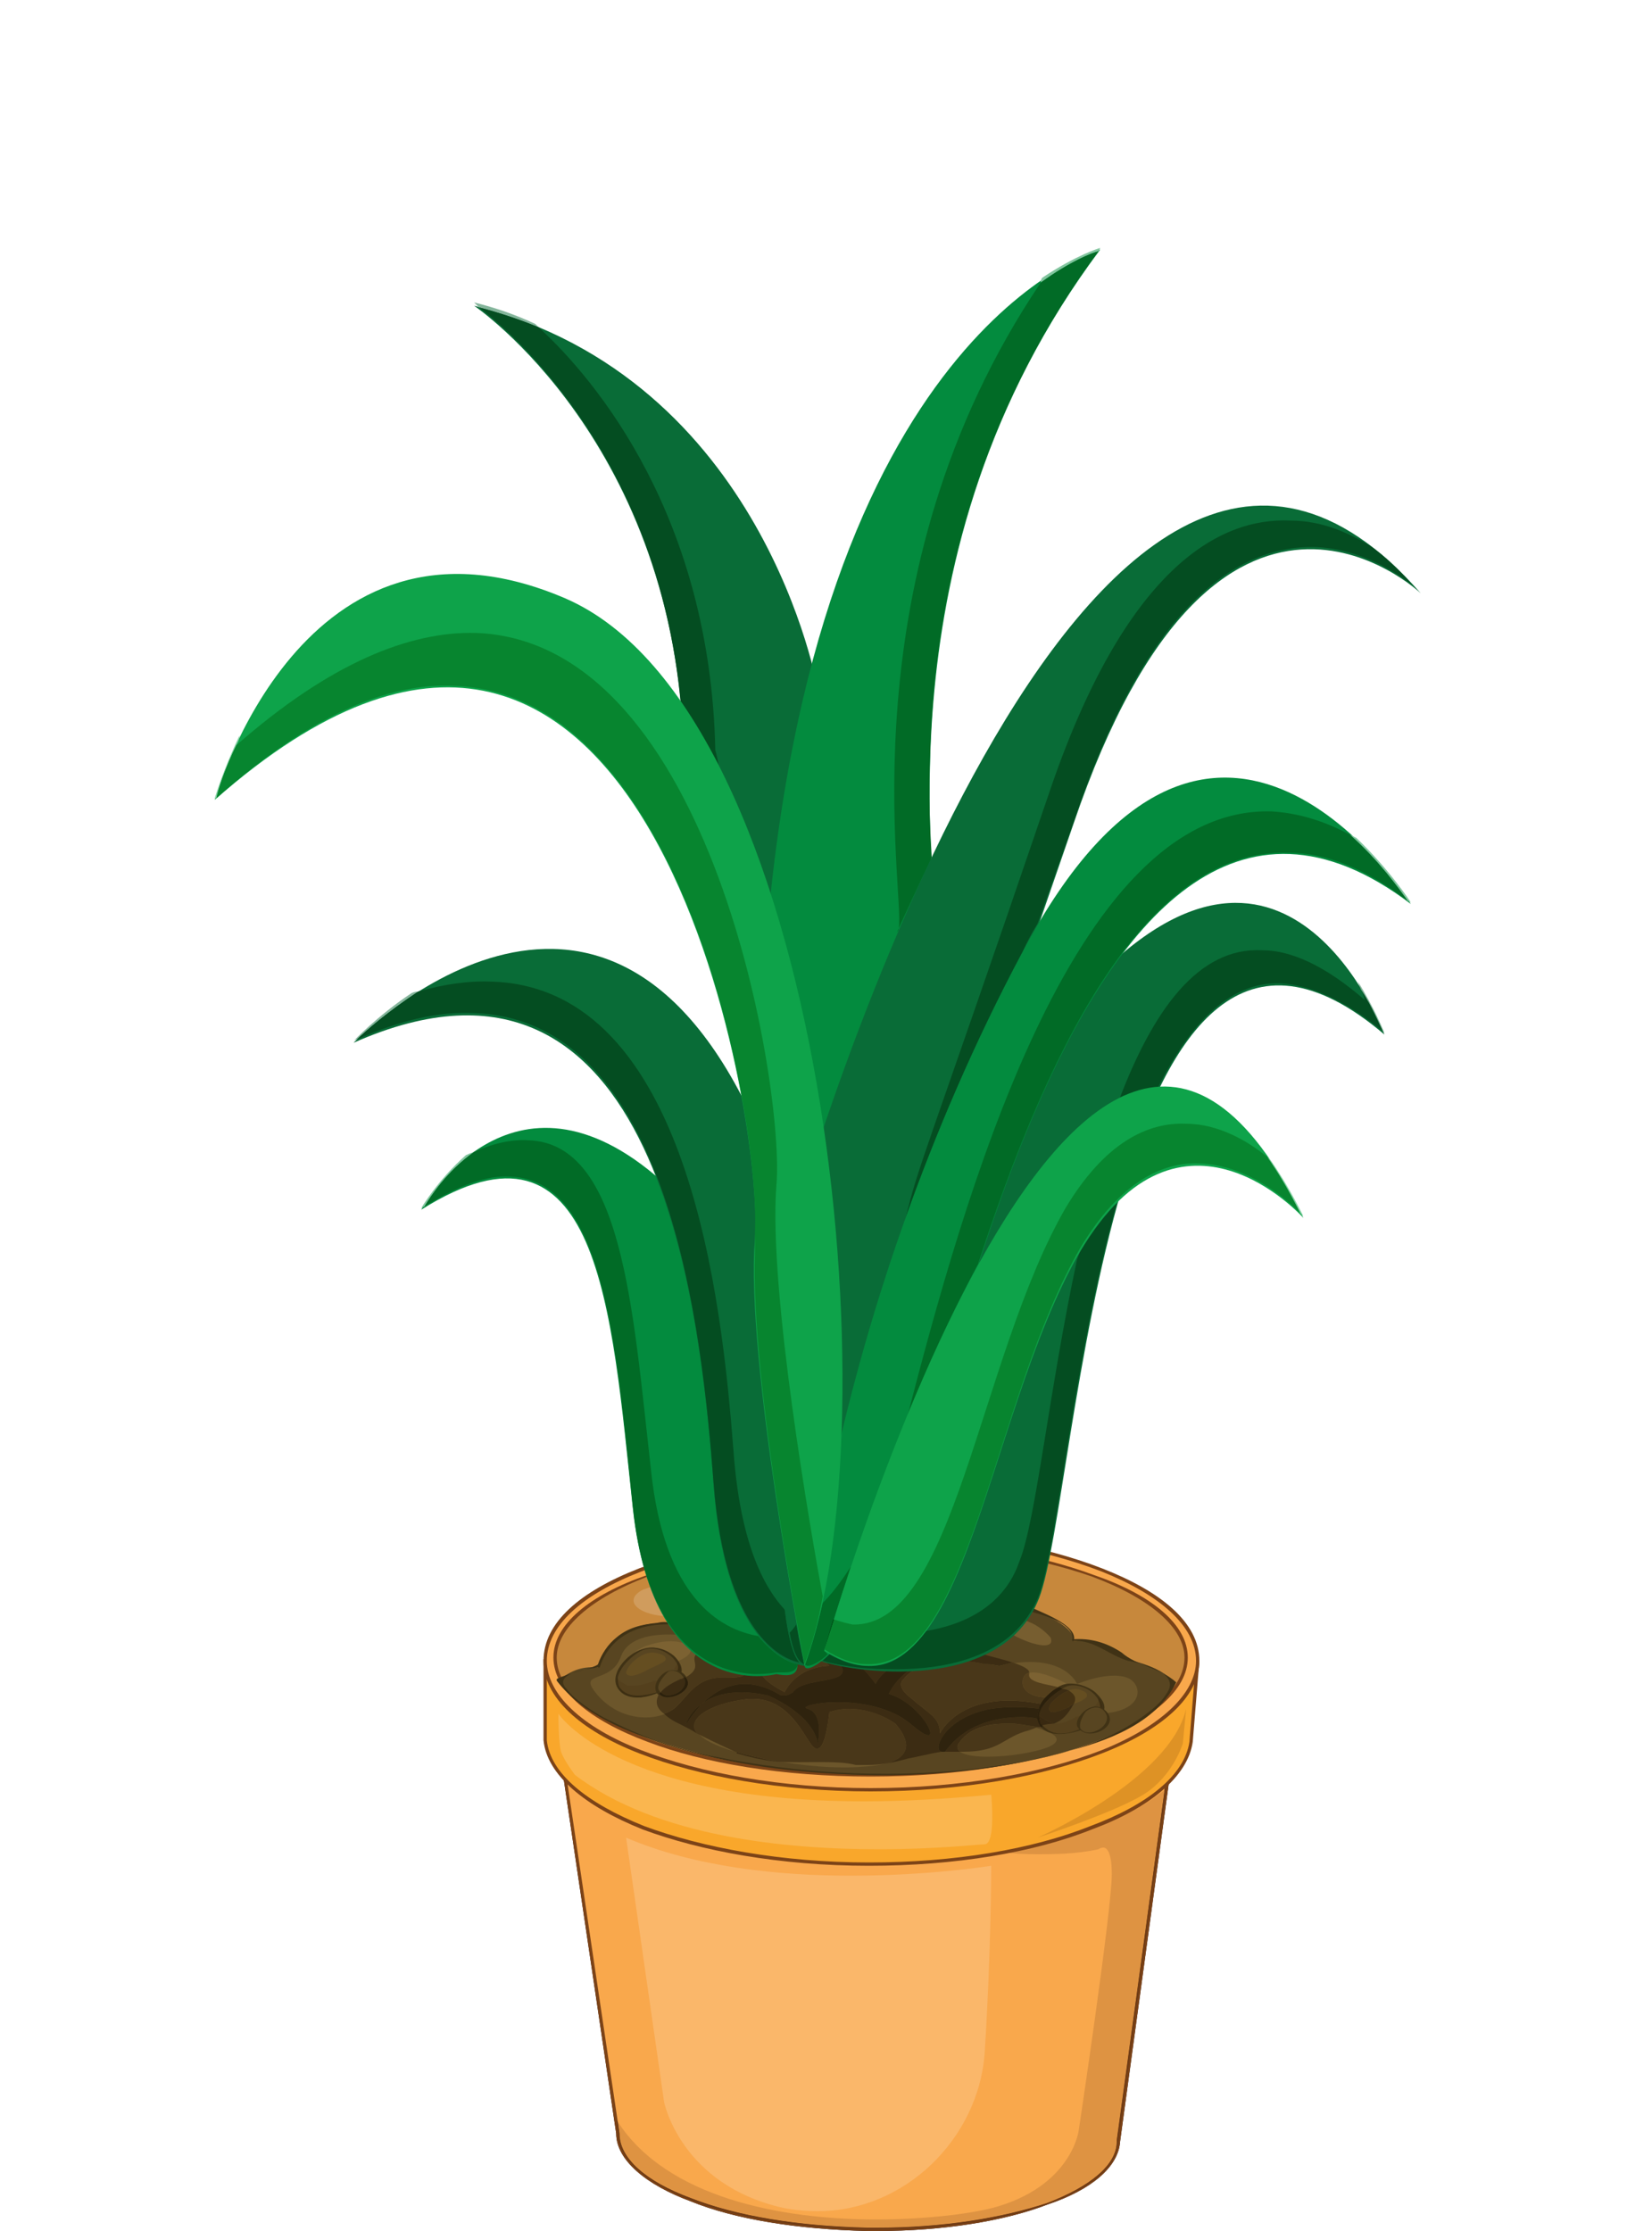 <svg version="1.2" xmlns="http://www.w3.org/2000/svg" viewBox="0 0 100 135" width="100" height="135">
	<title>flower_in_a_pot_08-svg</title>
	<style>
		.s0 { fill: #aa6b28 } 
		.s1 { fill: #2e1010 } 
		.s2 { fill: #f9a84c } 
		.s3 { fill: #7c4317 } 
		.s4 { fill: #fab76a } 
		.s5 { fill: #de9342 } 
		.s6 { fill: #6f3b14 } 
		.s7 { fill: #f9a72b } 
		.s8 { fill: #c7883c } 
		.s9 { fill: #584521 } 
		.s10 { fill: #403215 } 
		.s11 { fill: #6c562b } 
		.s12 { fill: #775e30 } 
		.s13 { fill: #d09c5d } 
		.s14 { fill: #7c6232 } 
		.s15 { fill: #463618 } 
		.s16 { fill: #de9225 } 
		.s17 { fill: #54401d } 
		.s18 { fill: #3d2e12 } 
		.s19 { fill: #654e21 } 
		.s20 { fill: #fab64f } 
		.s21 { fill: #3c2c13 } 
		.s22 { fill: #875723 } 
		.s23 { fill: #2b200c } 
		.s24 { fill: #493719 } 
		.s25 { fill: #543f1c } 
		.s26 { fill: #2f230e } 
		.s27 { fill: #392911 } 
		.s28 { fill: #291d0a } 
		.s29 { fill: #453213 } 
		.s30 { fill: #096c37 } 
		.s31 { fill: #84b59b } 
		.s32 { fill: #044d21 } 
		.s33 { fill: #038b3e } 
		.s34 { fill: #81c59e } 
		.s35 { fill: #016b26 } 
		.s36 { fill: #0ea34a } 
		.s37 { fill: #86d1a4 } 
		.s38 { fill: #045823 } 
		.s39 { fill: #07852f } 
		.s40 { fill: #005718 } 
	</style>
	<path id="Layer" class="s0" d="m70.8 106.8l-3.1 22.8c-0.1 3-6.9 5.4-15.2 5.3-8.4-0.1-15.1-2.7-15.1-5.8l-3.6-24.3z"/>
	<path id="Layer" class="s1" d="m70.8 106.8l-0.1-0.1-3.1 22.8c0 1.5-1.6 2.8-4.2 3.8-2.7 0.9-6.3 1.5-10.3 1.5q-0.3 0-0.6 0c-4.2-0.1-7.9-0.7-10.7-1.8-2.7-1-4.3-2.4-4.3-3.9l-3.6-24.2 36.9 1.9v-0.1l-37-2-0.1 0.1 3.6 24.3h0.1-0.1c0 1.6 1.8 3.1 4.5 4.1 2.7 1.1 6.5 1.7 10.7 1.8q0.3 0 0.6 0c4 0 7.7-0.6 10.3-1.6 2.7-0.9 4.3-2.3 4.4-3.8h-0.1 0.1l3.1-22.8-0.1-0.1z"/>
	<path id="Layer" class="s2" d="m70.8 106.8l-3.1 22.8c-0.1 3-6.9 5.4-15.2 5.3-8.4-0.1-15.1-2.7-15.1-5.8l-3.6-24.3z"/>
	<path id="Layer" class="s3" d="m70.8 106.8l-0.1-0.1-3.1 22.8c0 1.5-1.6 2.8-4.2 3.8-2.7 0.9-6.3 1.5-10.3 1.5q-0.3 0-0.6 0c-4.2-0.1-7.9-0.7-10.7-1.8-2.7-1-4.3-2.4-4.3-3.9l-3.6-24.2 36.9 1.9v-0.1l-37-2-0.1 0.1 3.6 24.3h0.1-0.1c0 1.6 1.8 3.1 4.5 4.1 2.7 1.1 6.5 1.7 10.7 1.8q0.3 0 0.6 0c4 0 7.7-0.6 10.3-1.6 2.7-0.9 4.3-2.3 4.4-3.8h-0.1 0.1l3.1-22.8-0.1-0.1z"/>
	<path id="Layer" class="s4" d="m37.9 111.2l2.3 16c0 0 1 5 7.2 6.4q1 0.2 2.1 0.2c5.3 0 9.7-4.4 10.1-9.5 0.4-6.2 0.4-11.4 0.4-11.4 0 0-3.7 0.6-8.5 0.6-4.3 0-9.4-0.5-13.6-2.3z"/>
	<path id="Layer" class="s5" d="m70.5 108.3c-1.1 0.9-2.6 1.7-4.4 2.4-1.5 0.6-3.3 1.1-5.2 1.4q0.7 0.1 1.9 0.1c1 0 2.3 0 3.7-0.3 0 0 0.1-0.1 0.3-0.1 0.2 0 0.5 0.3 0.5 1.6 0 2.2-2 15.5-2 15.5 0 0-0.4 3.4-5.2 4.7-1.6 0.4-4.2 0.7-7.1 0.7-5.7 0-12.6-1.3-15.6-5.9l0.1 0.7c0 1.5 1.6 2.9 4.3 3.9 2.8 1.1 6.5 1.7 10.7 1.8q0.3 0 0.6 0c4 0 7.6-0.6 10.3-1.5 2.6-1 4.2-2.3 4.2-3.7v-0.1z"/>
	<path id="Layer" class="s6" d="m70.6 108.2q-0.1 0-0.1 0.1l-2.9 21.2v0.1c0 1.4-1.6 2.7-4.2 3.7-2.7 0.9-6.3 1.5-10.3 1.5q-0.3 0-0.6 0c-4.2-0.1-7.9-0.7-10.7-1.8-2.7-1-4.3-2.4-4.3-3.9l-0.1-0.7q-0.1-0.1-0.1-0.2l0.1 0.9c0 3.1 6.7 5.7 15.1 5.8q0.3 0 0.6 0c8.1 0 14.5-2.3 14.6-5.3z"/>
	<path id="Layer" class="s7" d="m33 100.5l3.5 0.1c3.6-2 9.4-3.3 16.1-3.3 7.3 0 13.8 1.6 17.1 4 1.4-0.4 2.8-0.8 2.8-0.8l-0.4 4.9c-0.5 4.1-9.1 7.4-19.5 7.4-10.6 0-19.3-3.4-19.6-7.5v-0.1-4.5z"/>
	<path id="Layer" class="s3" d="m33 100.5v0.1l3.5 0.1h0.1c3.5-2 9.3-3.3 16-3.3 7.3 0 13.8 1.6 17 4h0.1c1.4-0.4 2.8-0.9 2.8-0.9l-0.1-0.1-0.4 5h0.1v-0.1l-0.1 0.1c-0.3 2-2.5 3.8-6 5.1-3.5 1.4-8.2 2.2-13.4 2.2-5.3 0-10.1-0.9-13.6-2.2-3.5-1.4-5.7-3.2-5.9-5.2v-0.1-4.5h-0.1-0.1l0.1 0.1 0.1-0.1v-0.2h-0.1-0.1v0.2h0.1 0.1v-0.1h-0.1l-0.1 0.1v4.5 0.1h0.1-0.1c0.2 2.1 2.5 4 6 5.4 3.5 1.3 8.3 2.2 13.7 2.2 5.2 0 10-0.8 13.5-2.2 3.5-1.3 5.8-3.2 6.1-5.3h-0.1v0.1l0.1-0.1 0.4-4.9-0.1-0.1c-0.1 0-1.4 0.4-2.8 0.8v0.1h0.1c-3.4-2.5-9.8-4.1-17.2-4.1-6.7 0-12.5 1.3-16.1 3.3v0.1-0.1l-3.5-0.1h-0.1v0.1z"/>
	<path id="Layer" class="s2" d="m33 100.5c0 4.3 8.8 7.8 19.7 7.8 10.9 0 19.8-3.5 19.8-7.8 0-4.3-8.9-7.8-19.8-7.8-10.9 0-19.7 3.5-19.7 7.8z"/>
	<path id="Layer" class="s3" d="m33 100.5h-0.1c0 2.2 2.2 4.2 5.8 5.6 3.6 1.4 8.6 2.3 14 2.3 5.5 0 10.4-0.9 14-2.3 3.6-1.4 5.9-3.4 5.9-5.6 0-2.3-2.3-4.2-5.9-5.6-3.6-1.4-8.5-2.3-14-2.3-5.4 0-10.4 0.9-14 2.3-3.6 1.4-5.8 3.3-5.8 5.6h0.1 0.1c0-2.1 2.1-4 5.7-5.4 3.6-1.4 8.5-2.3 13.9-2.3 5.5 0 10.4 0.9 14 2.3 3.5 1.4 5.7 3.3 5.7 5.4 0 2-2.2 4-5.7 5.4-3.6 1.4-8.5 2.3-14 2.3-5.4 0-10.3-0.9-13.9-2.3-3.6-1.4-5.7-3.4-5.7-5.4z"/>
	<path id="Layer" class="s8" d="m33.6 100.3c0 3.9 8.5 7.1 19.1 7.1 10.5 0 19.1-3.2 19.1-7.1 0-3.9-8.6-7-19.1-7-10.6 0-19.1 3.1-19.1 7z"/>
	<path id="Layer" class="s3" d="m33.6 100.3h-0.1c0 2 2.2 3.8 5.7 5.1 3.4 1.3 8.2 2.1 13.5 2.1 5.3 0 10-0.8 13.5-2.1 3.5-1.3 5.7-3.1 5.7-5.1 0-2-2.2-3.8-5.7-5-3.5-1.3-8.2-2.1-13.5-2.1-5.3 0-10.1 0.8-13.5 2.1-3.5 1.2-5.7 3-5.7 5h0.1 0.1c0-1.8 2.1-3.6 5.5-4.9 3.5-1.2 8.2-2 13.5-2 5.2 0 10 0.8 13.4 2 3.5 1.3 5.6 3.1 5.6 4.9 0 1.9-2.1 3.6-5.6 4.9-3.4 1.3-8.2 2.1-13.4 2.1-5.3 0-10-0.8-13.5-2.1-3.4-1.3-5.5-3-5.5-4.9z"/>
	<path id="Layer" class="s9" d="m65 99.3c0 0 0.3-0.9-2.8-2-3-1.1-3.8 0.8-3.8 0.8 0 0 0.1-0.8-1.5-1.9-1.7-1-4.1 0.7-4.1 0.7-2.7-1.3-4.7 1.5-4.7 1.5-2.5-2.4-6.6 0-6.6 0-4.3-1-5.3 2.5-5.3 2.5-1.1-0.1-1.8 0.3-2.4 0.8 2.1 3 9.5 5.4 18.3 5.7 9.6 0.2 17.6-2.2 19-5.6-1-1.1-3-1.4-3-1.4-1-1.4-3.1-1.1-3.1-1.1z"/>
	<path id="Layer" class="s10" d="m65 99.3c0.3-1-2.2-1.8-2.7-2.1-1.2-0.4-3.1-0.6-3.8 0.7-0.1 0.2-0.1 0.2-0.1 0.1 0.1 0 0.1 0 0.1 0.1 0-0.3-0.1-0.6-0.3-0.8-0.5-0.8-1.3-1.2-2.2-1.4-0.7-0.2-1.6 0.1-2.2 0.4q-0.6 0.2-1 0.5c0.1-0.1-1.2-0.3-1.1-0.3-0.9 0-1.7 0.2-2.5 0.7-0.4 0.3-0.7 0.6-1 0.9-0.3 0.4-0.4-0.1-0.9-0.3-1.8-0.9-3.7-0.5-5.4 0.3-0.5 0.2-0.9 0.1-1.3 0.1q-0.4-0.1-0.8 0c-1 0.1-1.8 0.3-2.5 0.9-0.5 0.4-0.9 1-1.1 1.6-0.1 0.2-2 0.6-2.5 0.9v0.1c1.6 2.1 4.3 3.1 6.7 3.9 3.8 1.2 7.8 1.7 11.8 1.8 4.1 0.1 8.3-0.3 12.3-1.4 2.4-0.6 5.5-1.7 6.7-4.2-1-0.9-2.4-1-3.3-1.8-0.9-0.6-1.9-0.9-3-0.8-0.1 0 0.1 0.1 0.1 0.1 1.2-0.1 2.2 0.9 3.3 1.2 1.1 0.2 3.2 0.8 2.3 2-0.3 0.5-0.8 0.9-1.2 1.2-3 2.3-7.4 3-11 3.4-5 0.5-10.2 0.2-15.1-0.8-2.1-0.4-4.2-1.1-6.2-2.1q-1.1-0.5-2.1-1.3-0.4-0.3-0.7-0.7c-1-1 1.8-1.3 1.9-1.3h0.1c0.7-2.2 3-2.9 5.2-2.5 0.2 0 0.6-0.3 0.8-0.4 1.8-0.8 4.1-1 5.7 0.4h0.2q0.4-0.5 0.9-0.9c1.2-1.1 1.9-0.6 3.7-0.6 0.3 0 0.8-0.4 1.1-0.6 1.4-0.6 4.5-0.1 4.5 1.8h0.1c0.3-0.6 1-1 1.7-1.1-0.5 0.1 5.1 0.6 4.7 2.3z"/>
	<path id="Layer" class="s11" d="m41.7 99c0 0-3.4-0.6-4.1 1.2-0.6 1.8-2.8 0.8-1.4 2.4 1.4 1.6 3.6 1.6 4.6 0.8 1-0.8 1.3-2 3.3-1.9 2 0.2 0.7-1.4-0.4-1.4-1.2 0 1-1.5 1.9-1.6 1-0.1-2-1.1-3.9 0.5z"/>
	<path id="Layer" class="s11" d="m50.2 100.8c0 0-0.7-0.9-3-1-2.4 0-1 0.9-1.1 1.3-0.2 0.5 1.4 1.3 1.4 1.3 0 0 0.6-1.5 2.7-1.6z"/>
	<path id="Layer" class="s11" d="m49.2 98.7c-0.2 0 1.4-1.8 3.1-1.3 0.8 0.3 1.5 0.1 2.2-0.1 0.8-0.2 1.6-0.4 2.3 0.1 1.4 1 0.8 1.8 0.8 1.8 0 0-4.3 0-4.7 1.9 0 0-1.3-2.3-3.7-2.4z"/>
	<path id="Layer" class="s11" d="m60.5 100.8c0 0-0.4-0.1-0.9-0.1-1.4-0.2-4-0.4-4.9 0.9 0 0-0.6 0.4 0.5 1.2 1 0.9 1.7 1.1 1.7 2.1 0 0 1.3-2.9 6.7-1.6 5.3 1.3 5.9-1 4.8-1.7-1.1-0.6-3.2 0.3-3.2 0.3 0 0-0.8-2-4.7-1.1z"/>
	<path id="Layer" class="s12" d="m63.6 99.1c0 0-1.1-1.4-2.7-1.1-1.6 0.3 3.2 2.5 2.7 1.1z"/>
	<path id="Layer" class="s11" d="m54.2 104.3c0 0-1.8-1.3-4-0.7 0 0-0.2 2.3-0.8 2.2-0.5 0-1.3-3.2-4.1-3-2.7 0.3-4 1.4-2.8 2.3 1.1 1 6.5 2.1 9.8 1.8 3.3-0.2 2.7-1.7 1.9-2.6z"/>
	<path id="Layer" class="s11" d="m61.4 104.3c0 0-2.3-0.3-3.3 1.1-1 1.3 3.7 1 5.4 0.3 1.7-0.8-1.8-1.4-2.1-1.4z"/>
	<path id="Layer" class="s13" d="m53.8 93.9c-8.6 0-14.9 2.3-14.9 2.3-1.3 0.7-0.1 1.6 1.6 1.6 0.8 0 1.6-0.2 2.5-0.6 0.7-0.4 1.3-0.6 1.9-0.6 0.6 0 1.1 0.2 1.6 0.3 0.5 0.1 0.9 0.3 1.3 0.3 0.3 0 0.6-0.1 0.8-0.4 0.5-0.7 1.4-0.8 2.2-0.8 0.9 0 1.7 0.2 1.7 0.2 0 0 0.2-0.8 2.7-0.8q0.2 0 0.4 0c2.9 0.1 3.3 1.4 3.3 1.4 0.2-0.8 2.2-0.8 2.6-1.6 0.3-0.7-0.9-0.8-0.9-0.8-2.4-0.4-4.7-0.5-6.8-0.5z"/>
	<path id="Layer" class="s14" d="m41.8 99.7c-0.1-0.2-1-0.7-2.7-0.1-1.7 0.7-0.8 1.5 0.5 1.3 1.3-0.2 2.4-0.7 2.2-1.2z"/>
	<path id="Layer" class="s14" d="m48.3 100.2c0 0-1.1-0.2-0.9 0.3 0.2 0.4 2.1-0.1 0.9-0.3z"/>
	<path id="Layer" class="s14" d="m57.2 98.7c0 0-0.5-1.5-1.9-1.2-1.5 0.2 1.8 2 1.9 1.2z"/>
	<path id="Layer" class="s14" d="m64.6 101.9c0 0-2.7-1.5-2.7-0.1 0 1.4 3.8 1.1 2.7 0.1z"/>
	<path id="Layer" class="s15" d="m57.2 106q-0.1 0-0.2 0 0.1 0 0.1 0 0 0 0.1 0 0 0 0 0z"/>
	<path id="Layer" class="s16" d="m71.8 103.4c-1 4.3-9 7.8-9 7.8 0 0 4.6-1.5 6.4-2.6 1.8-1.1 2.4-3.1 2.4-3.1z"/>
	<path id="Layer" class="s9" d="m40.7 100.2c0 0-1.3-1.2-2.6 0.1-1.4 1.3-0.7 2.5 0.7 2.4 1.5-0.2 3.3-1.4 1.9-2.5z"/>
	<path id="Layer" class="s10" d="m40.8 100.2c-0.6-0.5-1.3-0.6-1.9-0.4-0.9 0.2-2.2 1.6-1.4 2.5 0.6 0.7 1.9 0.4 2.6 0 0.5-0.2 0.9-0.5 1.1-0.9 0.2-0.5-0.1-0.9-0.4-1.2h-0.2c0.8 0.7 0.5 1.4-0.3 1.9-0.7 0.5-2.2 0.9-2.8 0-0.5-0.8 0.7-1.9 1.3-2.2 0.6-0.3 1.3-0.1 1.8 0.3z"/>
	<path id="Layer" class="s17" d="m41 100.7q-0.1 0.1-0.2 0.3 0.1 0 0.2 0.1 0.1-0.2 0-0.4z"/>
	<path id="Layer" class="s18" d="m41 100.5q0 0 0 0.2 0.1 0.2 0 0.4 0.1 0 0.2 0 0-0.3-0.2-0.6z"/>
	<path id="Layer" class="s17" d="m37.4 101.6q0 0.3 0.1 0.5c0.3 0.4 0.7 0.5 1.1 0.5 0.4 0 0.8-0.1 1.2-0.2-0.2-0.2-0.1-0.5 0-0.7q-0.1 0-0.2 0c0 0-0.7 0.3-1.2 0.3q-0.2 0-0.4 0c-0.4-0.2-0.5-0.3-0.6-0.4z"/>
	<path id="Layer" class="s18" d="m37.6 100.9c-0.6 1-0.1 1.8 1 1.8q0.1 0 0.2 0 0.5-0.1 1-0.3 0 0 0 0c-0.4 0.1-0.8 0.2-1.2 0.2-0.4 0-0.8-0.1-1.1-0.5q-0.1-0.2-0.1-0.5-0.1-0.2 0.2-0.6z"/>
	<path id="Layer" class="s19" d="m39.5 100c-0.8 0-1.4 0.8-1.4 0.8q-0.2 0.3-0.2 0.4c0 0.1 0.1 0.2 0.3 0.2 0.3 0 0.7-0.2 0.9-0.3 0.3-0.2 1.2-0.5 1.2-0.7q0-0.2-0.3-0.3-0.3-0.1-0.5-0.1z"/>
	<path id="Layer" class="s9" d="m41.3 101.3c0 0-0.6-0.6-1.2 0.1-0.6 0.7-0.3 1.3 0.4 1.2 0.7 0 1.5-0.7 0.8-1.3z"/>
	<path id="Layer" class="s10" d="m41.4 101.3c-0.2-0.2-0.6-0.3-0.9-0.2-0.5 0.1-1.1 0.9-0.7 1.4 0.6 0.7 2.5-0.3 1.6-1.2h-0.2c0.9 0.8-0.8 1.8-1.3 1-0.2-0.3 0.2-0.8 0.5-1.1 0.2-0.2 0.6-0.1 0.8 0.1z"/>
	<path id="Layer" class="s9" d="m66.2 102.4c0 0-1.2-1.1-2.6 0.2-1.4 1.3-0.7 2.4 0.8 2.3 1.4-0.2 3.2-1.4 1.8-2.5z"/>
	<path id="Layer" class="s10" d="m66.3 102.4c-0.5-0.4-1.2-0.6-1.8-0.5-0.9 0.2-2.3 1.6-1.5 2.6 0.6 0.7 1.9 0.4 2.7 0.1 0.4-0.2 0.9-0.5 1.1-1 0.2-0.5-0.2-0.9-0.5-1.2-0.1 0-0.2-0.1-0.2 0 1.9 1.6-2.3 3.4-3.1 1.9-0.4-0.8 0.6-1.8 1.3-2.1 0.5-0.4 1.3-0.2 1.8 0.2 0.1 0 0.2 0.1 0.2 0z"/>
	<path id="Layer" class="s17" d="m66.5 102.9c-0.1 0.2-0.4 0.8-1.4 1 0 0-0.6 0.4-1.2 0.4q-0.1 0-0.1 0-0.3 0-0.7 0.1c0.3 0.3 0.6 0.5 1.1 0.5 1.2 0 2.8-1 2.3-2z"/>
	<path id="Layer" class="s18" d="m66.5 102.7q0 0 0 0.2c0.5 1-1.1 2-2.3 2-0.5 0-0.8-0.2-1.1-0.5q0 0.1 0 0.1c0.2 0.2 0.6 0.4 1 0.4q0.1 0 0.3 0c1.3-0.2 2.9-1.1 2.1-2.2z"/>
	<path id="Layer" class="s19" d="m65.1 102.2q-0.2 0-0.4 0.1c0.3 0.2 0.5 0.4 0.3 0.8q0 0 0 0c0.3-0.1 0.8-0.3 0.8-0.5q0-0.2-0.3-0.3-0.2-0.1-0.4-0.1z"/>
	<path id="Layer" class="s9" d="m66.9 103.5c0 0-0.7-0.6-1.3 0.1-0.6 0.7-0.2 1.3 0.4 1.3 0.7-0.1 1.6-0.8 0.9-1.4z"/>
	<path id="Layer" class="s10" d="m66.9 103.5c-0.2-0.2-0.6-0.3-0.8-0.2-0.5 0.1-1.2 0.9-0.8 1.3 0.7 0.8 2.6-0.2 1.6-1.1h-0.1c0.8 0.8-0.9 1.8-1.4 1.1-0.1-0.3 0.1-0.7 0.3-1 0.3-0.3 0.8-0.4 1.1-0.1z"/>
	<path id="Layer" class="s20" d="m33.8 103.7c0 0 0 2 0.2 2.4 0.2 0.5 0.8 1.3 0.8 1.3 5 3.8 12.9 4.5 18.4 4.5 3.5 0 6.1-0.3 6.4-0.3 0.7 0 0.4-3 0.4-3q-4.2 0.4-7.7 0.4c-15 0-18.5-5.3-18.5-5.3z"/>
	<path id="Layer" fill-rule="evenodd" class="s21" d="m49.2 98.7c2.4 0.1 3.7 2.4 3.7 2.4 0.4-1.8 4.3-1.9 4.6-1.9q0.1 0 0.1 0c0 0 0.1-0.1 0.1-0.3q0.1 0.2 0.2 0.3c0.2 0.7 2.2 1 3.4 1.4q-0.4 0.1-0.8 0.2c-0.1 0-0.4-0.1-0.9-0.1-0.4-0.1-1-0.2-1.7-0.2-1.2 0-2.6 0.3-3.2 1.1 0 0-0.6 0.4 0.5 1.2 1 0.9 1.7 1.1 1.7 2.1 0 0 0.9-2 4.2-2q0.8 0 1.9 0.2-0.1 0.2-0.1 0.3-0.7-0.1-1.5-0.1-0.7 0-1.4 0.1c-2.8 0.5-3.6 2.5-3 2.6-0.7 0.1-1.4 0.3-2 0.4q-0.7 0.2-1.3 0.3c1.7-0.5 1.2-1.6 0.5-2.4 0 0-1.2-0.9-2.8-0.9q-0.6 0-1.2 0.2c0 0-0.2 2.2-0.7 2.2q-0.1 0-0.1 0c-0.5 0-1.3-3-3.8-3q-0.1 0-0.3 0c-2.5 0.3-3.8 1.3-3.1 2.1-0.3-0.2-0.7-0.4-1.3-0.7q-0.4-0.2-0.7-0.5 0.3-0.1 0.6-0.3c0.9-0.8 1.3-1.9 3-1.9q0.1 0 0.3 0 0.2 0 0.3 0c1.6 0 0.4-1.4-0.7-1.4-0.5 0-0.4-0.3 0.1-0.7 1.1-0.4 2.6-0.9 4-1.2q0.1 0.1 0.2 0.2h0.2q0.1-0.1 0.3-0.3 0.7-0.1 1.4-0.1c-0.5 0.3-0.8 0.7-0.7 0.7zm-1.9 3.9c-0.2-0.1-1.1-0.7-2.2-0.7-0.8 0-1.7 0.3-2.6 1.2-0.8 0.5-1 1.3-1 1.3q0.5-0.8 1-1.3c0.5-0.4 1.3-0.7 2.4-0.7q0.7 0 1.6 0.2c0 0 2.7 1.1 3 2.9 0 0 0.4-1.8-0.6-2.1-0.5-0.1 0.5-0.4 1.8-0.4 1.4 0 3.2 0.3 4.4 1.3 0.6 0.5 0.9 0.7 1.1 0.7 0.5 0-0.7-2-2.4-2.5 0 0 0.8-1.8 2.9-2.1 0.9-0.2 0.7-0.3 0.1-0.3-0.9 0-3.1 0.4-3.8 1.8 0 0-1.9-3-5.5-3q-0.2 0-0.5 0c0 0 3.8 1.2 4 2.1 0.2 0.9-2.4 0.5-3 1.4 0 0-0.3 0.2-0.5 0.2q-0.1 0-0.2 0zm2.9-1.8c0 0-0.7-0.9-3-1q-0.1 0-0.2 0c-2.1 0-0.8 0.9-0.9 1.3-0.2 0.5 1.4 1.3 1.4 1.3 0 0 0.6-1.5 2.7-1.6z"/>
	<path id="Layer" class="s22" d="m48.2 98.1q-0.2 0.1-0.3 0.1 0 0 0 0 0 0 0.1 0 0.1 0 0.2-0.1z"/>
	<path id="Layer" class="s21" d="m44.5 106q0.1 0 0.1 0.1c0.7 0.2 1.5 0.4 2.4 0.5-0.9-0.2-1.8-0.4-2.5-0.6zm3.4-7.8q0 0 0 0 0 0 0 0z"/>
	<path id="Layer" class="s23" d="m48.5 98.1q-0.2 0-0.3 0-0.1 0.1-0.2 0.1-0.1 0-0.1 0 0 0 0 0-0.1 0-0.1 0 0.1 0.1 0.2 0.2h0.2q0.1-0.1 0.3-0.3z"/>
	<path id="Layer" class="s24" d="m43.8 99.4q-0.5 0.2-0.9 0.3c-1.8 0.6 0 1-1.4 1.8 0.5 0.6-0.4 1.2-1.1 1.2q-0.3 0-0.5-0.2-0.4 0.7 0.3 1.2 0.3-0.1 0.6-0.3c0.9-0.8 1.3-1.9 3-1.9q0.1 0 0.3 0 0.2 0 0.3 0c1.6 0 0.4-1.4-0.7-1.4-0.6 0-0.4-0.3 0.1-0.7z"/>
	<path id="Layer" fill-rule="evenodd" class="s24" d="m47.2 99.8c2.3 0.1 3 1 3 1-2.1 0.1-2.7 1.6-2.7 1.6 0 0-1.6-0.8-1.4-1.3 0.1-0.4-1.2-1.3 0.9-1.3q0.1 0 0.2 0zm1.1 0.4c0 0-0.2 0-0.5 0-0.3 0-0.5 0-0.4 0.3 0 0.1 0.3 0.1 0.5 0.1 0.6 0 1.3-0.2 0.4-0.4z"/>
	<path id="Layer" class="s24" d="m49.9 98q0 0 0 0c-0.5 0.3-0.8 0.7-0.7 0.7 2.4 0.1 3.7 2.4 3.7 2.4 0.4-1.8 4.3-1.9 4.6-1.9q0.1 0 0.1 0c0 0 0-0.1 0.1-0.3q-0.2-0.1-0.5-0.2-0.1 0.2-0.3 0.2c-0.2 0-0.5-0.1-0.8-0.2-0.4 0-0.7 0.1-0.7 0.1-1-0.4-1.9 0.1-4.1-0.6q-0.7-0.2-1.4-0.2z"/>
	<path id="Layer" class="s24" d="m57.9 100.5c-1.2 0-2.6 0.3-3.2 1.1 0 0-0.6 0.4 0.5 1.2 1 0.9 1.7 1.1 1.7 2.1 0 0 0.9-2 4.2-2q0.8 0 1.9 0.2 0.1-0.2 0.3-0.4c-0.7 0-1.4-0.3-1.4-0.9 0-0.4 0.2-0.5 0.4-0.6 0-0.2-0.4-0.4-1-0.6q-0.4 0.1-0.8 0.2c-0.1 0-0.4-0.1-0.9-0.1-0.4-0.1-1-0.2-1.7-0.2z"/>
	<path id="Layer" class="s24" d="m45.6 102.8q-0.1 0-0.3 0c-2.5 0.3-3.8 1.3-3.1 2.1 0.6 0.3 1.2 0.6 2.3 1.1 0.7 0.2 1.6 0.4 2.5 0.6 1.7 0.1 3.7-0.1 4.8 0.2q0.3 0 0.7 0 0.6 0 1.2-0.1c1.7-0.5 1.2-1.6 0.5-2.4 0 0-1.2-0.9-2.8-0.9q-0.6 0-1.2 0.2c0 0-0.2 2.2-0.7 2.2q-0.1 0-0.1 0c-0.5 0-1.3-3-3.8-3z"/>
	<path id="Layer" class="s25" d="m47.8 100.2c-0.3 0-0.5 0-0.4 0.3 0 0.1 0.3 0.1 0.5 0.1 0.6 0 1.3-0.2 0.4-0.4 0 0-0.2 0-0.5 0z"/>
	<path id="Layer" class="s25" d="m56.6 98.6q-0.3 0-0.5 0.1c0.3 0.1 0.6 0.2 0.8 0.2q0.2 0 0.3-0.2-0.3-0.1-0.6-0.1z"/>
	<path id="Layer" class="s25" d="m62.3 101.2c-0.2 0.1-0.4 0.2-0.4 0.6 0 0.6 0.7 0.9 1.4 0.9q0.3-0.4 0.8-0.6c-0.8-0.2-1.9-0.3-1.8-0.8q0 0 0-0.1z"/>
	<path id="Layer" fill-rule="evenodd" class="s26" d="m42.5 103.1c-0.8 0.5-1 1.3-1 1.3q0.5-0.8 1-1.3zm5-4.2q-0.2 0-0.5 0c0 0 3.8 1.2 4 2.1 0.2 0.9-2.4 0.5-3 1.4 0 0-0.3 0.2-0.5 0.2q-0.1 0-0.2 0c-0.2-0.1-1.1-0.7-2.2-0.7-0.8 0-1.7 0.3-2.6 1.2 0.5-0.4 1.3-0.7 2.4-0.7q0.7 0 1.6 0.2c0 0 2.7 1.1 3 2.9 0 0 0.4-1.8-0.6-2.1-0.5-0.1 0.5-0.4 1.8-0.4 1.4 0 3.2 0.3 4.4 1.3 0.6 0.5 0.9 0.7 1.1 0.7 0.5 0-0.7-2-2.4-2.5 0 0 0.8-1.8 2.9-2.1 0.9-0.2 0.7-0.3 0.1-0.3-0.9 0-3.1 0.4-3.8 1.8 0 0-1.9-3-5.5-3zm5.5 3q0 0 0 0z"/>
	<path id="Layer" class="s21" d="m61.9 103.9c-3.4 0-4.5 1.9-4.7 2.1q0.3 0 0.7 0 0.1 0 0.2 0 0 0 0 0c-0.2-0.2-0.2-0.4 0-0.6 0.7-1 2.1-1.1 2.8-1.1 0.3 0 0.5 0 0.5 0 0.1 0 0.8 0.1 1.4 0.2q0.1 0 0.2 0-0.2-0.3-0.2-0.5-0.5-0.1-0.9-0.1z"/>
	<path id="Layer" class="s24" d="m60.9 104.3c-0.7 0-2.1 0.1-2.8 1.1-0.2 0.2-0.2 0.4 0 0.6q0.1 0 0.2 0c2.3 0 2.4-0.9 4-1.3q0.3-0.1 0.5-0.2c-0.6-0.1-1.3-0.2-1.4-0.2 0 0-0.2 0-0.5 0z"/>
	<path id="Layer" class="s26" d="m61.4 103.3q-0.7 0-1.4 0.1c-2.8 0.5-3.6 2.5-3 2.6q0.1 0 0.2 0c0.2-0.2 1.3-2.1 4.7-2.1q0.4 0 0.9 0.1 0-0.3 0.1-0.6-0.7-0.1-1.5-0.1z"/>
	<path id="Layer" class="s21" d="m41.4 101.5q-0.1 0.1-0.2 0.1-0.9 0.4-1.2 0.8 0.2 0.2 0.4 0.2c0.6 0 1.3-0.5 1-1.1z"/>
	<path id="Layer" class="s23" d="m41.5 101.5q0 0-0.1 0c0.3 0.6-0.4 1.1-1 1.1q-0.2 0-0.4-0.2-0.1 0.1-0.1 0.1 0.2 0.2 0.5 0.2c0.7 0 1.6-0.6 1.1-1.2z"/>
	<path id="Layer" class="s21" d="m64.3 102.2q0 0 0 0c-0.5 0.3-1.3 0.9-1.4 1.6 0.1 0.1 0.3 0.2 0.6 0.4q0.1 0 0.3 0.1c0.5-0.2 0.8-0.5 1.2-1.2q-0.2 0.1-0.3 0.2c-0.2 0.1-0.7 0.3-1 0.3-0.1 0-0.2-0.1-0.2-0.2q0-0.1 0.1-0.3c0 0 0.5-0.6 1.1-0.8q-0.2-0.1-0.4-0.1z"/>
	<path id="Layer" class="s23" d="m64.1 102.1c-0.3 0.1-0.6 0.4-0.8 0.6q-0.2 0.2-0.3 0.4-0.1 0.2-0.1 0.3-0.1 0.3-0.1 0.6 0 0.2 0.2 0.5 0 0 0.1 0c-0.3-0.4-0.3-0.8 0-1.3q-0.2 0.4-0.2 0.6c0.1-0.7 0.9-1.3 1.4-1.6q0 0 0 0-0.1-0.1-0.2-0.1z"/>
	<path id="Layer" class="s27" d="m62.9 103.8q0 0.2 0.1 0.5 0.1 0.1 0.1 0.1 0.4-0.1 0.7-0.1-0.2-0.1-0.3-0.1c-0.3-0.2-0.5-0.3-0.6-0.4z"/>
	<path id="Layer" class="s28" d="m63.1 103.2c-0.3 0.5-0.3 0.9 0 1.3q0 0 0-0.1 0 0-0.1-0.1-0.1-0.3-0.1-0.5 0-0.2 0.2-0.6z"/>
	<path id="Layer" class="s29" d="m64.7 102.3c-0.6 0.2-1.1 0.8-1.1 0.8q-0.1 0.2-0.1 0.3c0 0.1 0.1 0.2 0.2 0.2 0.3 0 0.8-0.2 1-0.3q0.1-0.1 0.3-0.2 0 0 0 0c0.2-0.4 0-0.6-0.3-0.8z"/>
	<path id="Layer" class="s30" d="m49.5 41.7c0 0-3.2-18.8-20.8-23.2 0 0 12.3 8.3 12.7 27.2 0 0 4.5 28.4 8.1-4z"/>
	<path id="Layer" class="s31" d="m28.7 18.3q0 0 0.3 0.3 1.9 0.5 3.6 1.2-0.1-0.1-0.2-0.2-1.7-0.8-3.7-1.3z"/>
	<path id="Layer" class="s32" d="m29 18.6c1.7 1.3 10.8 8.8 12.2 23.9q1.2 1.7 2.3 3.8c-0.1-0.6-0.2-0.9-0.2-0.9-0.3-14.1-7.2-22.4-10.7-25.6q-1.7-0.7-3.6-1.2z"/>
	<path id="Layer" class="s33" d="m47 101.3c0 0-7.4 2-8.7-10.1-1.3-12-2-24.8-12.8-18 0 0 5.4-9.9 14.6-1.7 9.3 8.3 2.2 19.8 5.9 25 3.7 5.1 2 5 1 4.8z"/>
	<path id="Layer" class="s34" d="m28.7 69.7q-0.3 0.1-0.5 0.2c-1.7 1.5-2.7 3.2-2.7 3.2l0.2-0.1c0.3-0.5 1.3-2.1 3-3.3z"/>
	<path id="Layer" class="s35" d="m32 69q-1.5-0.1-3.3 0.7c-1.7 1.2-2.7 2.8-3 3.3 2.1-1.3 3.8-1.9 5.2-1.8 5.7 0.2 6.4 10.3 7.4 19.9 0.9 8.8 5.1 10.1 7.4 10.2 0.8 0 1.3-0.1 1.3-0.1q0.2 0 0.5 0c0.4 0 0.7-0.1 0.8-0.5-0.6-0.1-1.5-0.6-2.4-1.7-2.3-0.4-5.7-2.3-6.5-10.1-1.1-9.7-1.7-19.7-7.4-19.9z"/>
	<path id="Layer" class="s30" d="m48.7 100.8c0 0-4.7-0.2-5.5-10.9-0.8-10.7-3.3-35-21.8-26.8 0 0 15.1-15.7 24.4 5.1 0 0 5.3 34.3 2.9 32.6z"/>
	<path id="Layer" class="s31" d="m25.3 60q-0.2 0-0.4 0.1c-2.1 1.4-3.5 2.9-3.5 2.9q0.1-0.1 0.2-0.1c0.5-0.5 1.9-1.7 3.7-2.9z"/>
	<path id="Layer" class="s32" d="m29.8 59.4q-2-0.1-4.5 0.6c-1.8 1.2-3.2 2.4-3.7 2.9 2.7-1.2 5-1.7 7.1-1.6 11.9 0.4 13.8 19.3 14.5 28.5 0.7 9 4.1 10.6 5.2 10.8-0.4-0.4-0.7-1.6-0.9-3.2-1.3-1.4-2.7-4.1-3.1-9.6-0.7-9.1-2.7-28-14.6-28.4z"/>
	<path id="Layer" class="s33" d="m66.6 15.1c0 0-17.5 4.8-20.3 42.9 0 0-0.1 18 4.4 12.6 4.5-5.4 5.4-11.9 5.8-14.2 0.5-2.4-3.7-22.9 10.1-41.3z"/>
	<path id="Layer" class="s34" d="m56.3 45.8c-0.1 2.4 0 4.4 0.1 6.1-0.1-1.7-0.2-3.7-0.1-6.1zm10.3-30.8c0 0-1.4 0.4-3.5 1.8q-0.1 0.1-0.1 0.3c1.8-1.3 3.1-1.8 3.5-1.9z"/>
	<path id="Layer" class="s35" d="m66.5 15.2c-0.4 0.1-1.7 0.6-3.5 1.9-12 17.8-8.2 36.8-8.6 39.1q0 0.1-0.1 0.2 1-2.2 2.1-4.5c-0.1-1.7-0.2-3.7-0.1-6.1 0.2-8.1 2.1-19.7 10.2-30.6z"/>
	<path id="Layer" class="s30" d="m48.3 73.1c0 0 17.4-60.4 37.7-37.2 0 0-12.3-11.7-21 13.9-8.8 25.6-7.8 21.9-9.2 27.8-1.3 5.8-4.6 23.6-7.1 23.2-2.5-0.5-1.5-24.6-0.4-27.7z"/>
	<path id="Layer" class="s32" d="m48.2 98.3q-0.2 0.3-0.4 0.5c0.2 1.1 0.5 1.8 0.9 1.9-0.1-0.4-0.3-1.2-0.5-2.4zm29.9-66.8c-4.3-0.2-10 2.9-14.6 16.5-7.5 22-7.9 22.4-8.7 25.8 1.8-5.1 4.1-10.6 7.1-16.2q0.4-0.9 0.9-1.7 1-2.8 2.2-6.2c4.6-13.7 10.3-16.7 14.6-16.6 2.8 0.1 5 1.6 5.9 2.3q-1.3-1.5-2.6-2.4c-1.2-0.7-2.8-1.5-4.8-1.5z"/>
	<path id="Layer" class="s30" d="m83.8 62.6c0 0-6-16.2-18.4-2.4-12.3 13.8-17.2 39.7-16 40.2 1.1 0.6 11.1 2.5 13.5-3.7 2.4-6.2 4-48.5 20.9-34.1z"/>
	<path id="Layer" class="s31" d="m82.2 59.4q0.1 0.3 0.2 0.5c0.7 1.1 1.1 2.1 1.3 2.5l0.1 0.1c0 0-0.6-1.5-1.6-3.1z"/>
	<path id="Layer" class="s32" d="m67.6 72.8q-1.1 1.1-2.2 2.9-0.1 0.2-0.2 0.5c-1.7 7.9-2.5 15.9-3.5 18.3-0.9 2.6-3.2 3.8-5.7 4.2-1 1.4-2.1 2.2-3.5 2.1q-1.1 0-2.3-0.7-0.2 0.2-0.4 0.4c0.7 0.2 2.2 0.5 3.8 0.5 3.4 0.1 7.8-0.6 9.3-4.5 1.1-3 2.1-14.4 4.7-23.7zm8.8-15.3c-3.9-0.2-6.6 3.7-8.6 8.9q1.2-0.5 2.3-0.6c1.9-3.8 4.3-6.4 7.4-6.3 1.8 0.1 3.9 1 6.2 2.9-0.2-0.4-0.6-1.4-1.3-2.5 0.2 0.4 0.2 0.6 0.2 0.6-2.3-2-4.4-3-6.2-3z"/>
	<path id="Layer" class="s33" d="m85.4 54.7c0 0-11.9-19-23.5 2.9-11.7 22-13.4 42.5-13.2 43.2 0.1 0.7 2.5-1 5-5.4 2.5-4.3 10.6-56.7 31.7-40.7z"/>
	<path id="Layer" class="s34" d="m81.7 50.5c1.8 1.6 3 3.3 3.5 4l0.2 0.1c0 0-1.3-2-3.3-3.9q-0.2-0.1-0.4-0.2z"/>
	<path id="Layer" class="s35" d="m51.5 94.8q-0.9 1.4-1.7 2.2-0.5 2.1-1.1 3.7 0.1 0.1 0.2 0.1c0.2 0 0.7-0.2 1.2-0.7q-0.1-0.1-0.2-0.2 0 0 0-0.1c0 0 0.2-0.7 0.5-1.8h0.1c0.2-0.8 0.6-1.9 1-3.2zm25.5-45.7c-12.2-0.4-18.8 24-22.1 36.7 1.2-3.1 2.7-6.3 4.3-9.3 3.9-12 9.8-25.2 18.8-24.9 2.2 0 4.6 0.9 7.2 2.9-0.5-0.7-1.7-2.4-3.5-4-1.7-0.9-3.2-1.3-4.7-1.4z"/>
	<path id="Layer" class="s36" d="m48.7 100.8c0 0-3.6-18.6-3-25.8 0.6-7.2-6.5-49.7-32.7-26.6 0 0 5.3-19 21.2-12.2 15.8 6.8 20 50 14.5 64.6z"/>
	<path id="Layer" class="s37" d="m14.5 44.5c-1 2.1-1.5 3.8-1.5 3.8h0.1c0.1-0.5 0.5-1.8 1.3-3.4q0.1-0.2 0.1-0.4z"/>
	<path id="Layer" class="s38" d="m45.7 74.5q0 0.2 0 0.4 0 0.4 0 0.9 0-0.4 0-0.8 0-0.2 0-0.5z"/>
	<path id="Layer" class="s39" d="m28.8 38.3c-4-0.1-8.8 1.8-14.5 6.8q0 0 0.1-0.2c-0.8 1.6-1.2 2.9-1.3 3.4 5.6-5 10.4-7 14.4-6.8 14.1 0.5 18.5 26.6 18.2 33q0 0.3 0 0.5 0 0.4 0 0.8c-0.3 7.8 3 24.9 3 24.9q0.7-1.8 1.1-4.1c-0.7-3.8-3.3-18.6-2.8-24.9 0.5-5.6-3.8-32.9-18.2-33.4z"/>
	<path id="Layer" class="s36" d="m78.9 73.7c0 0-7.4-8.3-13.5 2-6 10.3-7 29.5-15.5 24.2 0 0 15.4-54 29-26.2z"/>
	<path id="Layer" class="s37" d="m76.7 70q1 1.4 2 3.4 0.2 0.2 0.2 0.2-1-2-2-3.4-0.1-0.1-0.2-0.2z"/>
	<path id="Layer" class="s40" d="m50.4 98c-0.3 1.1-0.5 1.8-0.5 1.8 0.1-0.2 0.3-0.9 0.6-1.8z"/>
	<path id="Layer" class="s39" d="m71.8 68c-2.3-0.1-4.9 1.1-7.3 5.1-5.3 9.2-6.7 25.4-12.9 25.2q-0.5-0.1-1.1-0.3c-0.3 0.9-0.5 1.6-0.6 1.8q1.4 0.9 2.6 0.9c6.2 0.2 7.6-16 12.9-25.2 2.4-4 5-5.2 7.2-5.1 3.1 0.1 5.5 2.4 6.1 3q-1-2-2-3.4c-1.1-0.9-2.9-2-4.9-2z"/>
</svg>